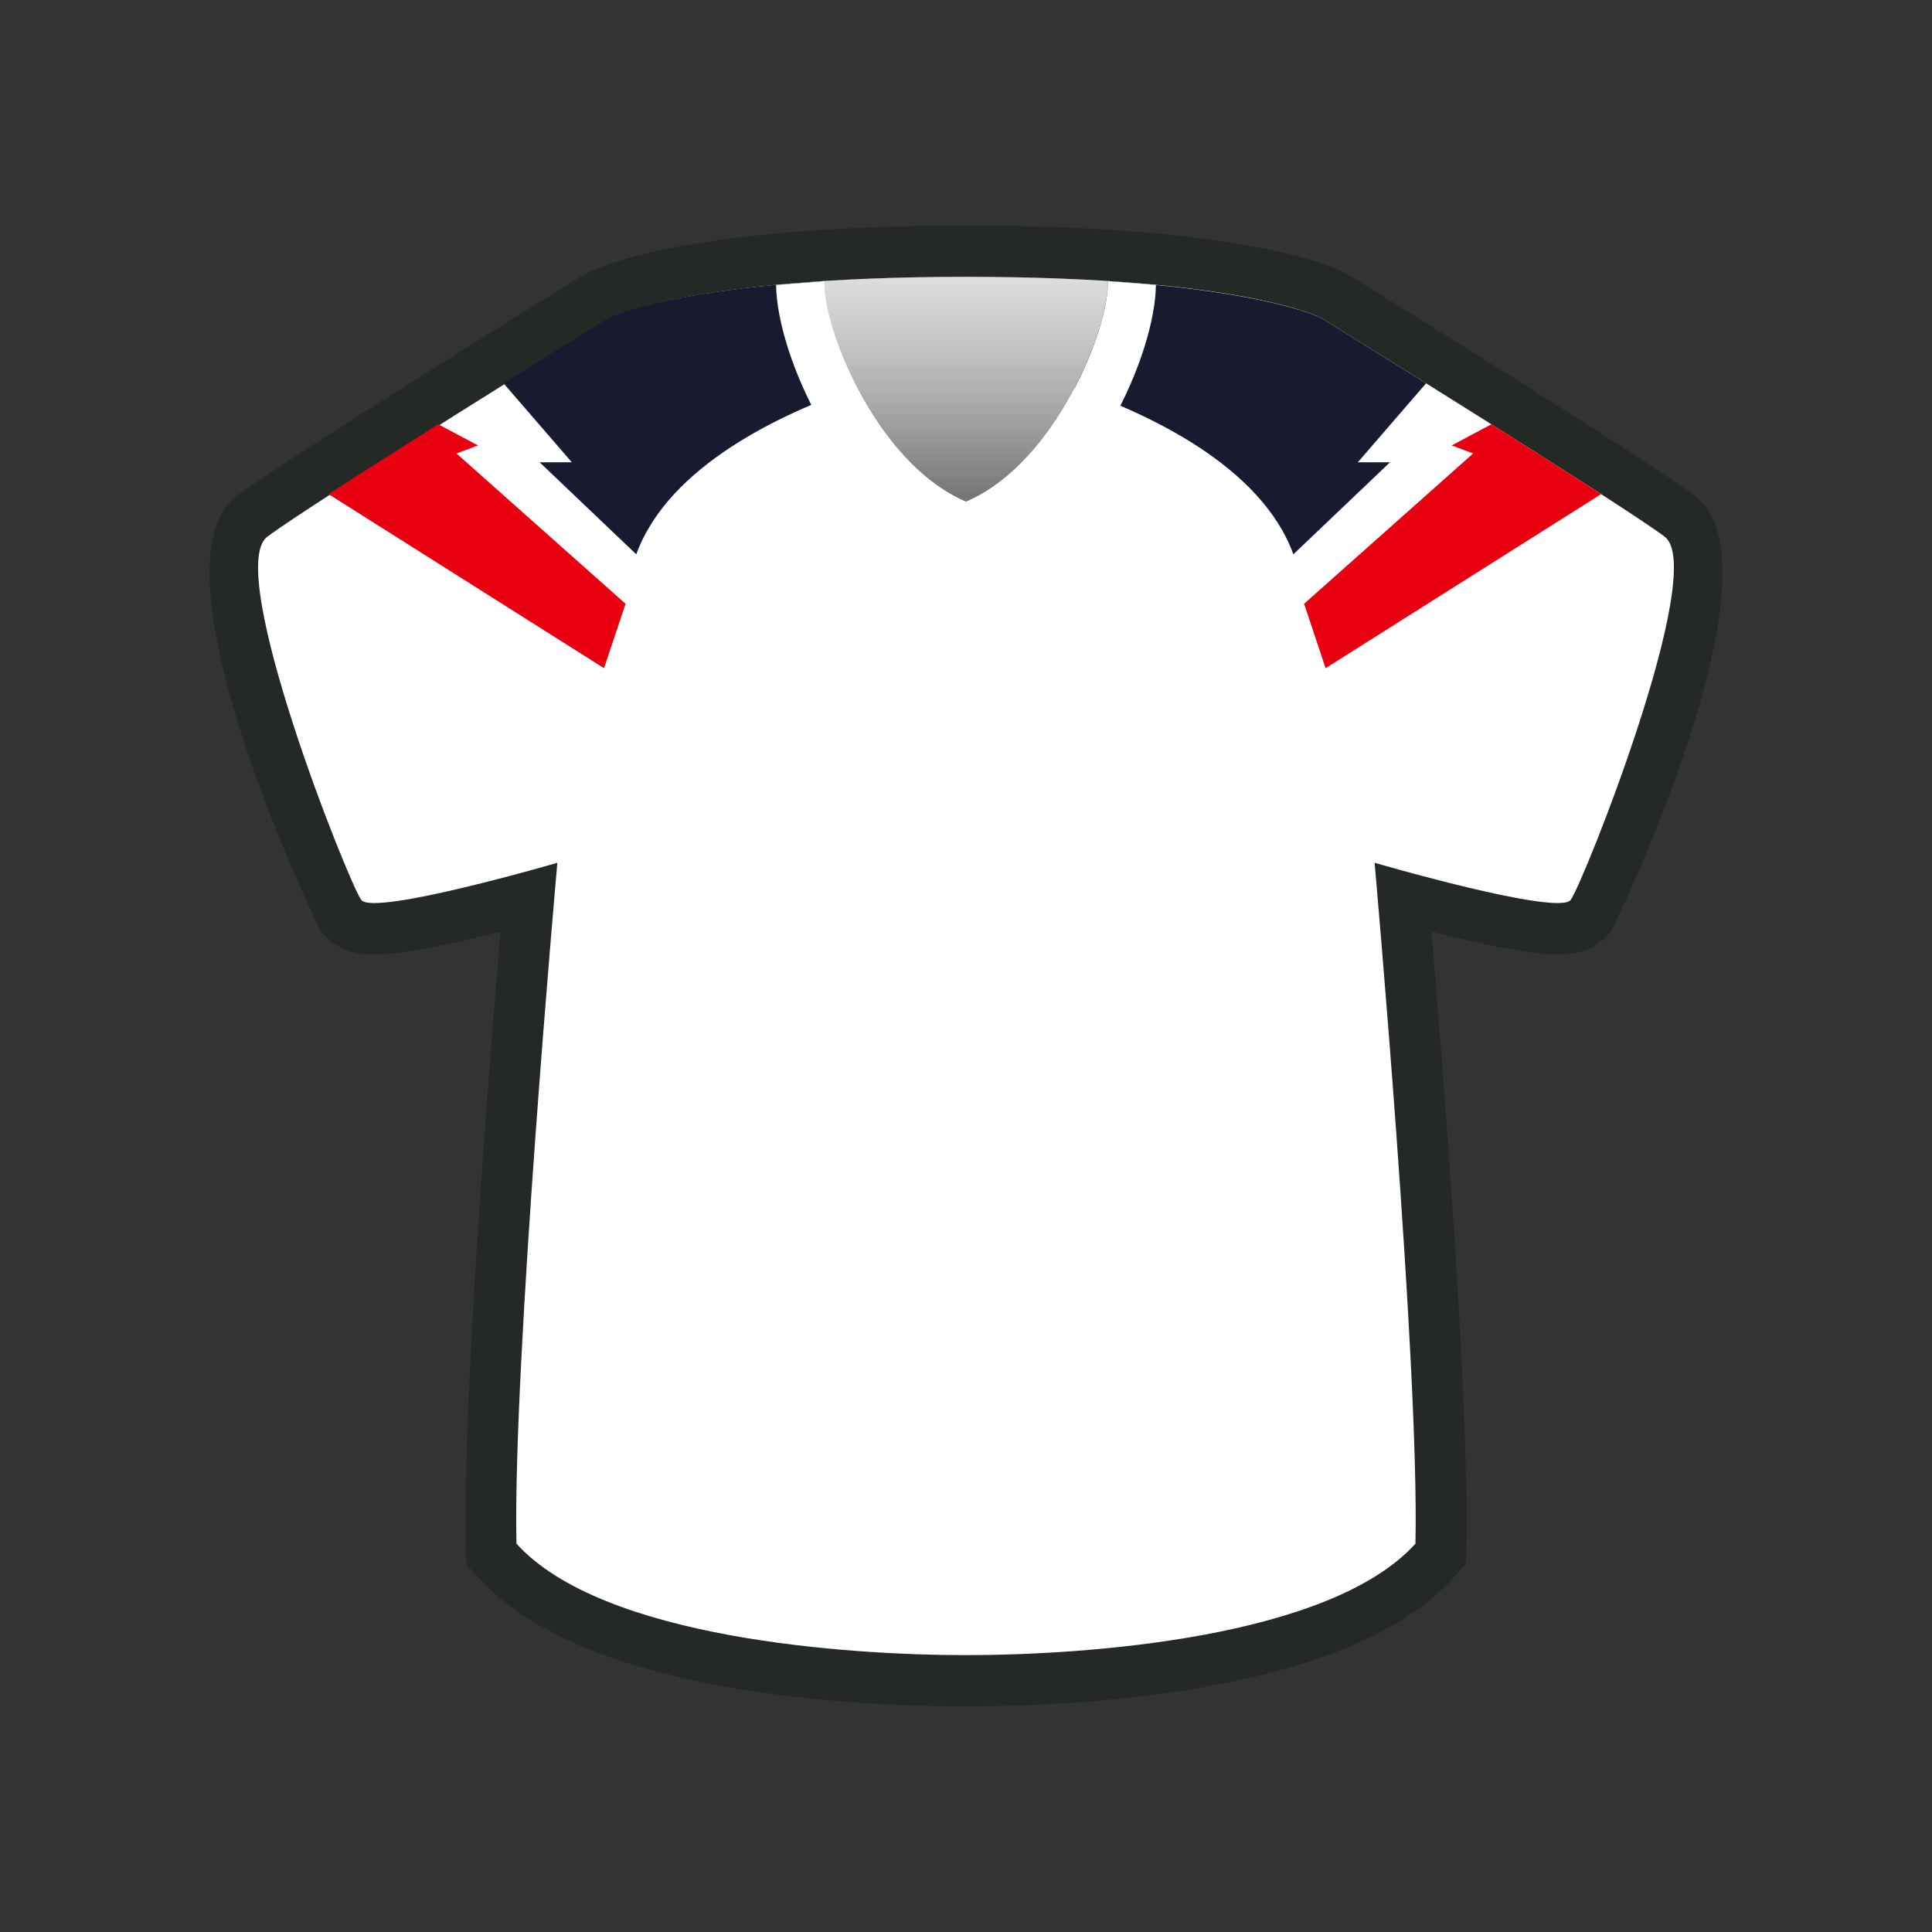 <svg version="1.1" id="Layer_1" xmlns="http://www.w3.org/2000/svg" xmlns:xlink="http://www.w3.org/1999/xlink" x="0px" y="0px"
	 width="80px" height="80px" viewBox="0 0 80 80" enable-background="new 0 0 80 80" xml:space="preserve">
<rect x="0" y="0" width="80" height="80" fill="#333333" stroke="none"/>
<symbol  id="Kit_Outline" viewBox="-30 -30 60 60">
	<path opacity="0.27" fill="#000F00" d="M22.648,14.607c-1.375,1.04-9.822,6.282-10.872,6.927C11.494,21.685,8.768,23.001,0,23.001
		s-11.496-1.316-11.869-1.519c-0.959-0.593-9.406-5.835-10.781-6.875c-2.896-2.192,2.527-13.415,2.604-13.516
		c0.363-0.489,0.926-0.737,1.676-0.737c0.883,0,2.527,0.362,3.907,0.712c-0.384-4.571-1.177-14.729-1.078-19.045l0.014-0.598
		l0.399-0.441C-11.879-22.611-3.467-23,0-23c3.465,0,11.879,0.389,15.129,3.982l0.399,0.441l0.014,0.6
		c0.097,4.314-0.697,14.472-1.081,19.043c1.381-0.35,3.025-0.712,3.908-0.712h0.002c0.748,0,1.312,0.248,1.676,0.738
		C20.121,1.192,25.548,12.413,22.648,14.607"/>
	<polygon fill="none" points="30,-30 -30,-30 -30,30.001 30,30.001 	"/>
</symbol>
<use xlink:href="#Kit_Outline"  width="60" height="60" x="-30" y="-30" transform="matrix(1.333 0 0 -1.333 40 40)" overflow="visible"/>
<path fill="#FFFFFF" d="M25.278,13.172c0,0-12.407,7.688-14.212,9.055c-1.805,1.367,3.382,14.354,3.892,15.036
	c0.508,0.683,8.121-1.537,8.121-1.537s-1.86,20.848-1.693,28.194C24.94,67.85,35.093,68.535,40,68.535
	c4.903,0,15.06-0.686,18.61-4.615c0.169-7.347-1.691-28.194-1.691-28.194s7.616,2.22,8.121,1.537
	c0.509-0.682,5.696-13.669,3.894-15.036c-1.808-1.367-14.217-9.055-14.217-9.055S51.504,11.463,40,11.463
	C28.492,11.463,25.278,13.172,25.278,13.172"/>
<path fill="#E90010" d="M61.755,17.569l-1.645,0.875L61,18.777l-7,6.224l0.89,2.667l11.407-7.207
	C64.982,19.609,63.371,18.586,61.755,17.569z"/>
<path fill="#181B30" d="M59.051,15.873c-2.425-1.518-4.335-2.701-4.335-2.701s-2.095-1.094-8.849-1.529
	c0.046,0.865-0.44,2.639-1.374,4.427c2.977,1.028,7.719,3.192,9.063,6.883l4-3.81h-1.333L59.051,15.873z"/>
<path fill="#E90010" d="M18.147,17.569l1.645,0.875l-0.89,0.333l7,6.224l-0.89,2.667l-11.407-7.207
	C14.92,19.609,16.532,18.586,18.147,17.569z"/>
<path fill="#181B30" d="M20.851,15.873c2.425-1.518,4.335-2.701,4.335-2.701s2.095-1.094,8.849-1.529
	c-0.046,0.865,0.44,2.639,1.374,4.427c-2.977,1.028-7.719,3.192-9.063,6.883l-4-3.81h1.333L20.851,15.873z"/>
<g>
	<linearGradient id="SVGID_1_" gradientUnits="userSpaceOnUse" x1="39.998" y1="11.465" x2="39.998" y2="20.776">
		<stop  offset="0" style="stop-color:#5E5E5E;stop-opacity:0.21"/>
		<stop  offset="1" style="stop-color:#000000;stop-opacity:0.55"/>
	</linearGradient>
	<path fill="url(#SVGID_1_)" d="M34.13,11.639c-0.096,1.793,2.076,7.513,5.87,9.138c3.792-1.625,5.965-7.345,5.867-9.138
		c-1.661-0.107-3.602-0.174-5.867-0.174C37.73,11.465,35.794,11.531,34.13,11.639z"/>
</g>
<g>
	<path fill="#FFFFFF" d="M47.863,11.797c-0.021,2.834-2.632,8.917-7.074,10.819l-0.788,0.337l-0.786-0.337
		c-4.442-1.901-7.055-7.985-7.078-10.819l1.995-0.157c-0.097,1.793,2.075,7.513,5.869,9.138c3.792-1.625,5.965-7.345,5.867-9.138
		L47.863,11.797z"/>
</g>
</svg>
